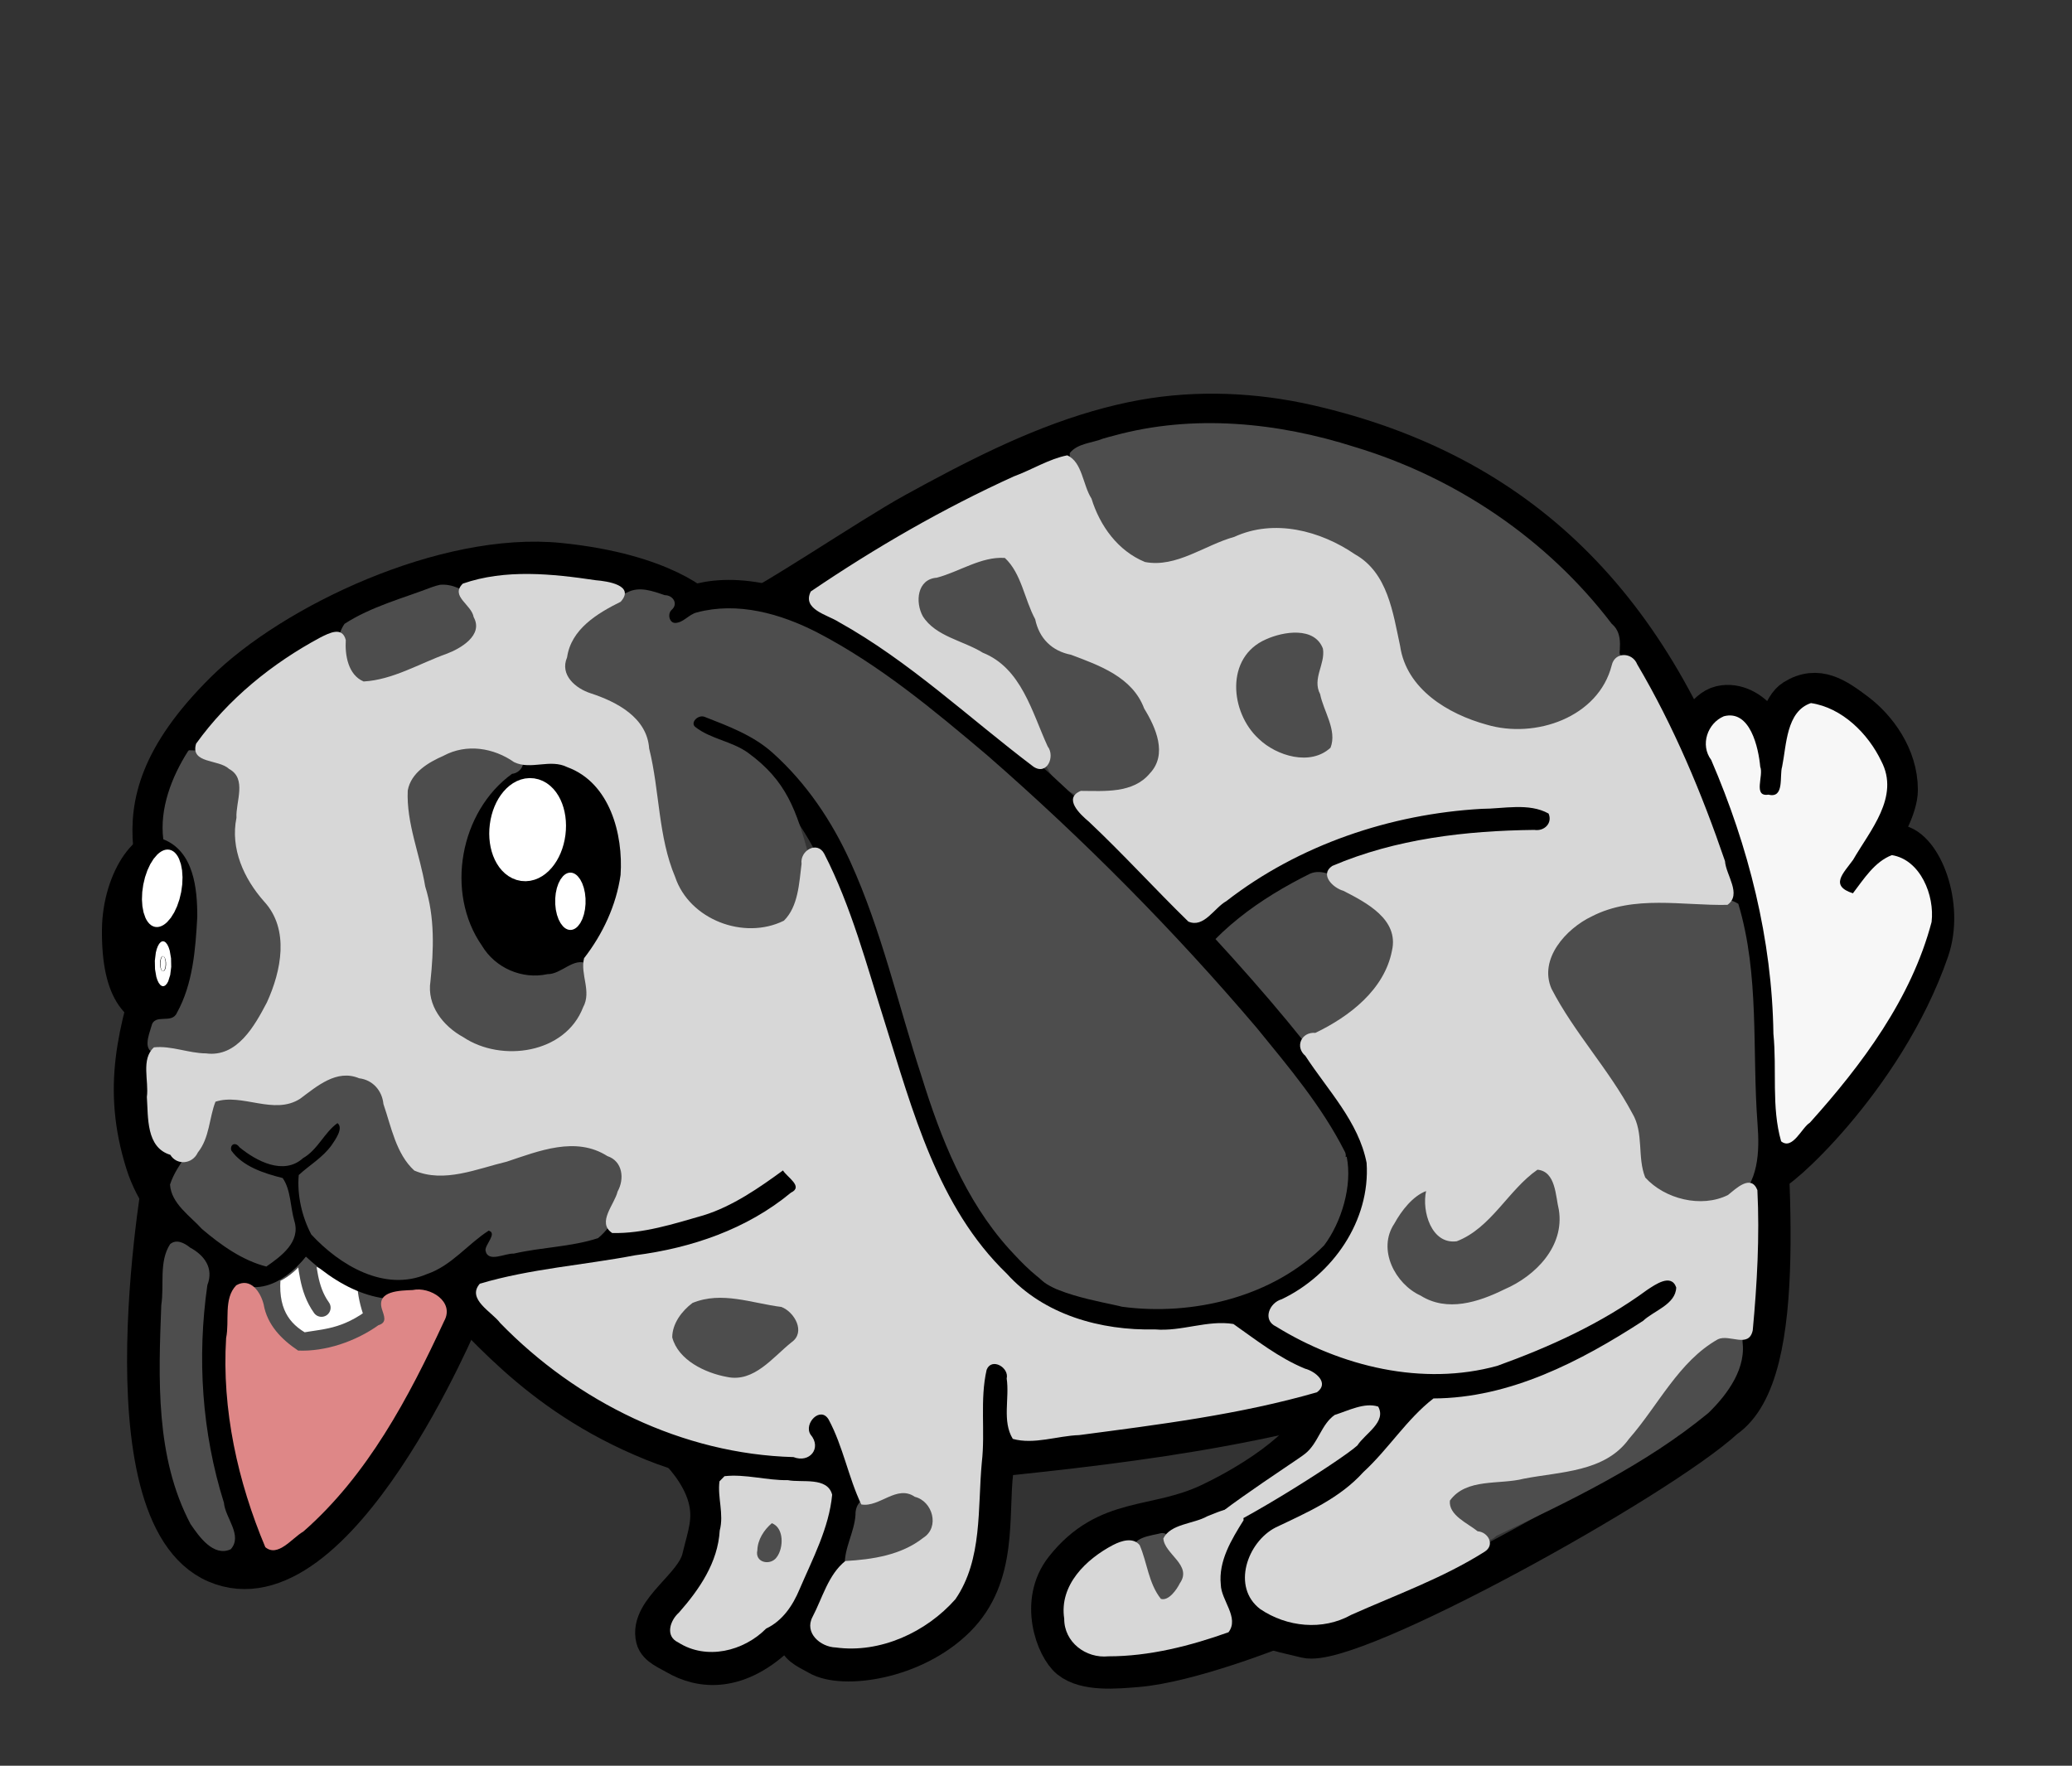 <?xml version="1.0" encoding="UTF-8" standalone="no"?>
<!-- Created with Inkscape (http://www.inkscape.org/) -->

<svg
   xmlns:dc="http://purl.org/dc/elements/1.1/"
   xmlns:cc="http://creativecommons.org/ns#"
   xmlns:rdf="http://www.w3.org/1999/02/22-rdf-syntax-ns#"
   xmlns:svg="http://www.w3.org/2000/svg"
   xmlns="http://www.w3.org/2000/svg"
   xmlns:sodipodi="http://sodipodi.sourceforge.net/DTD/sodipodi-0.dtd"
   xmlns:inkscape="http://www.inkscape.org/namespaces/inkscape"
   width="88"
   height="75"
   id="svg10388"
   version="1.1"
   inkscape:version="0.48.5 r10040"
   sodipodi:docname="bunny-jump7.svg"
   inkscape:export-filename="/home/rhiannon/caveexplorer/lua-cave-gen/assets/bunny-jump7.png"
   inkscape:export-xdpi="90"
   inkscape:export-ydpi="90">
  <rect width="100%" height="100%" fill="#333333" stroke="none"/>
  <defs
     id="defs10390" />
  <sodipodi:namedview
     id="base"
     pagecolor="#ffffff"
     bordercolor="#666666"
     borderopacity="1.0"
     inkscape:pageopacity="0.0"
     inkscape:pageshadow="2"
     inkscape:zoom="4.4921875"
     inkscape:cx="32.871158"
     inkscape:cy="32.070387"
     inkscape:document-units="px"
     inkscape:current-layer="layer1"
     showgrid="false"
     fit-margin-top="0"
     fit-margin-left="0"
     fit-margin-right="0"
     fit-margin-bottom="0"
     inkscape:window-width="1278"
     inkscape:window-height="781"
     inkscape:window-x="0"
     inkscape:window-y="17"
     inkscape:window-maximized="0"
     showguides="true"
     inkscape:guide-bbox="true" />
  <g
     inkscape:label="Layer 1"
     inkscape:groupmode="layer"
     id="layer1"
     transform="translate(-293.883,-149.223)">
    <g
       id="g13005-7"
       transform="matrix(0.92,-0.392,0.392,0.92,-50.215,146.867)">
      <path
         sodipodi:nodetypes="cssssssc"
         inkscape:connector-curvature="0"
         id="path9922-1-0"
         d="m 332.787,172.522 c 0,0 -0.728,-1.987 -4.667,-4.162 -4.267,-2.357 -11.447,-2.058 -15.235,-0.548 -7.28,2.902 -4.671,6.796 -6.9,9.349 -2.183,2.5 -3.704,4.441 -4.032,7.746 -0.25,2.518 1.267,6.174 4.591,7.542 5.665,2.331 8.46,2.409 12.663,3.627 3.316,0.961 5.66,0.948 8.001,0.026"
         style="fill:#ffffff;fill-opacity:0;fill-rule:nonzero;stroke:#000000;stroke-width:1.705;stroke-linecap:butt;stroke-linejoin:miter;stroke-miterlimit:4;stroke-opacity:1;stroke-dasharray:none" />
      <path
         sodipodi:nodetypes="ssss"
         inkscape:connector-curvature="0"
         id="path9924-5-6"
         d="m 308.134,173.357 c 0.705,1.832 -2.316,6.153 -2.825,5.924 -0.899,-0.405 -1.491,-1.367 -0.394,-3.877 0.868,-1.986 2.81,-3.11 3.219,-2.046 z"
         style="fill:#000000;fill-opacity:1;fill-rule:nonzero;stroke:#000000;stroke-width:1.705;stroke-linecap:butt;stroke-linejoin:miter;stroke-miterlimit:4;stroke-opacity:1;stroke-dasharray:none" />
      <path
         inkscape:transform-center-y="0.4997621"
         inkscape:transform-center-x="4.2447684"
         transform="matrix(0.087,0.059,-0.114,0.171,411.645,-28.966)"
         d="m 250.388,1104.543 c 0,2.299 -1.726,4.163 -3.854,4.163 -2.129,0 -3.854,-1.864 -3.854,-4.163 0,-2.299 1.726,-4.163 3.854,-4.163 2.129,0 3.854,1.864 3.854,4.163 z"
         sodipodi:ry="4.1628523"
         sodipodi:rx="3.8544929"
         sodipodi:cy="1104.5435"
         sodipodi:cx="246.53337"
         id="path9926-2-8"
         style="fill:#ffffff;fill-opacity:1;fill-rule:nonzero;stroke:#ffffff;stroke-width:7.897;stroke-linecap:butt;stroke-linejoin:miter;stroke-miterlimit:4;stroke-opacity:1;stroke-dasharray:none"
         sodipodi:type="arc" />
      <path
         inkscape:transform-center-y="0.12830452"
         inkscape:transform-center-x="1.0893764"
         transform="matrix(0.022,0.021,-0.033,0.068,336.977,97.131)"
         d="m 250.388,1104.543 c 0,2.299 -1.726,4.163 -3.854,4.163 -2.129,0 -3.854,-1.864 -3.854,-4.163 0,-2.299 1.726,-4.163 3.854,-4.163 2.129,0 3.854,1.864 3.854,4.163 z"
         sodipodi:ry="4.1628523"
         sodipodi:rx="3.8544929"
         sodipodi:cy="1104.5435"
         sodipodi:cx="246.53337"
         id="path9926-1-7-4"
         style="fill:#ffffff;fill-opacity:1;fill-rule:nonzero;stroke:#ffffff;stroke-width:16.733;stroke-linecap:butt;stroke-linejoin:miter;stroke-miterlimit:4;stroke-opacity:1;stroke-dasharray:none"
         sodipodi:type="arc" />
      <path
         inkscape:connector-curvature="0"
         id="path9946-1-4"
         d="m 324.975,181.718 c -1.238,2.045 -3.444,2.953 -4.927,2.028 -1.484,-0.924 -1.683,-3.331 -0.445,-5.376 1.238,-2.045 3.444,-2.953 4.927,-2.028 1.484,0.924 1.683,3.331 0.445,5.376 z"
         style="fill:#000000;fill-opacity:1;fill-rule:nonzero;stroke:#000000;stroke-width:1.162;stroke-linecap:butt;stroke-linejoin:miter;stroke-miterlimit:4;stroke-opacity:1" />
      <path
         transform="matrix(0.161,0.097,-0.096,0.164,395.112,-26.686)"
         d="m 222.636,1121.195 c 0,4.683 -2.485,8.48 -5.55,8.48 -3.065,0 -5.55,-3.796 -5.55,-8.48 0,-4.683 2.485,-8.48 5.55,-8.48 3.065,0 5.55,3.796 5.55,8.48 z"
         sodipodi:ry="8.4798841"
         sodipodi:rx="5.5504699"
         sodipodi:cy="1121.1949"
         sodipodi:cx="217.08504"
         id="path9949-4-7"
         style="fill:#ffffff;fill-opacity:1;fill-rule:nonzero;stroke:#ffffff;stroke-width:6.149;stroke-linecap:butt;stroke-linejoin:miter;stroke-miterlimit:4;stroke-opacity:1;stroke-dasharray:none"
         sodipodi:type="arc" />
      <path
         inkscape:transform-center-y="1.6386612"
         inkscape:transform-center-x="3.6010486"
         transform="matrix(0.092,0.02,-0.057,0.157,363.184,3.414)"
         d="m 250.388,1104.543 c 0,2.299 -1.726,4.163 -3.854,4.163 -2.129,0 -3.854,-1.864 -3.854,-4.163 0,-2.299 1.726,-4.163 3.854,-4.163 2.129,0 3.854,1.864 3.854,4.163 z"
         sodipodi:ry="4.1628523"
         sodipodi:rx="3.8544929"
         sodipodi:cy="1104.5435"
         sodipodi:cx="246.53337"
         id="path9926-1-4-2-9"
         style="fill:#ffffff;fill-opacity:1;fill-rule:nonzero;stroke:#ffffff;stroke-width:6.197;stroke-linecap:butt;stroke-linejoin:miter;stroke-miterlimit:4;stroke-opacity:1;stroke-dasharray:none"
         sodipodi:type="arc" />
      <path
         sodipodi:nodetypes="cccccc"
         inkscape:connector-curvature="0"
         id="path9973-5-9"
         d="m 304.915,191.171 c -0.875,1.497 -0.651,2.606 0.103,3.528 0.897,0.174 1.769,0.63 3.475,0.173 0.029,-1.149 0.296,-1.628 0.616,-2.384 -0.72,-0.717 -2.106,-0.455 -2.139,-2.181 -0.493,0.521 -1.351,0.963 -2.055,0.864 z"
         style="fill:#ffffff;fill-opacity:1;fill-rule:nonzero;stroke:#4d4d4d;stroke-width:1.162;stroke-linecap:round;stroke-linejoin:miter;stroke-miterlimit:4;stroke-opacity:1;stroke-dasharray:none" />
      <path
         sodipodi:nodetypes="cc"
         inkscape:connector-curvature="0"
         id="path9975-2-2"
         d="m 306.698,191.011 c -0.102,0.627 -0.503,1.492 -0.283,2.484"
         style="fill:#ffffff;fill-opacity:1;fill-rule:nonzero;stroke:#4d4d4d;stroke-width:0.775;stroke-linecap:round;stroke-linejoin:miter;stroke-miterlimit:4;stroke-opacity:1;stroke-dasharray:none" />
      <path
         sodipodi:nodetypes="ccc"
         inkscape:connector-curvature="0"
         id="path9969-4-3"
         d="m 303.784,190.391 c 0.396,1.115 1.848,0.9 3.115,0.024 l 0.466,-2.607"
         style="fill:#ffffff;fill-opacity:0;fill-rule:nonzero;stroke:#000000;stroke-width:1.162;stroke-linecap:round;stroke-linejoin:miter;stroke-miterlimit:4;stroke-opacity:1;stroke-dasharray:none" />
      <path
         sodipodi:nodetypes="cc"
         inkscape:connector-curvature="0"
         id="path9971-3-4"
         d="m 306.936,190.414 c 1.964,5.007 5.147,3.881 7.195,3.022"
         style="fill:#ffffff;fill-opacity:1;fill-rule:nonzero;stroke:#000000;stroke-width:1.162;stroke-linecap:round;stroke-linejoin:miter;stroke-miterlimit:4;stroke-opacity:1;stroke-dasharray:none" />
      <path
         sodipodi:nodetypes="ccc"
         inkscape:connector-curvature="0"
         id="path9977-6-4"
         d="m 305.657,185.826 c 0.241,0.832 0.826,1.306 1.636,1.835 1.083,0.041 2.191,-0.411 2.683,-0.971"
         style="fill:#ffffff;fill-opacity:1;fill-rule:nonzero;stroke:#000000;stroke-width:1.162;stroke-linecap:round;stroke-linejoin:miter;stroke-miterlimit:4;stroke-opacity:1;stroke-dasharray:none" />
      <path
         sodipodi:nodetypes="csc"
         inkscape:connector-curvature="0"
         id="path9981-8-0"
         d="m 302.702,185.267 c 0,0 -8.337,12.573 -4.654,16.45 3.825,4.026 13.745,-5.695 13.745,-5.695"
         style="fill:#ffffff;fill-opacity:0;fill-rule:nonzero;stroke:#000000;stroke-width:1.705;stroke-linecap:round;stroke-linejoin:miter;stroke-miterlimit:4;stroke-opacity:1;stroke-dasharray:none" />
      <path
         sodipodi:nodetypes="cc"
         inkscape:connector-curvature="0"
         id="path9983-5-1"
         d="m 303.307,189.999 c -1.388,2.58 -3.333,4.932 -3.633,11.702"
         style="fill:#ffffff;fill-opacity:0;fill-rule:nonzero;stroke:#000000;stroke-width:1.705;stroke-linecap:round;stroke-linejoin:miter;stroke-miterlimit:4;stroke-opacity:1;stroke-dasharray:none" />
      <path
         sodipodi:nodetypes="cssccsscccsccscc"
         inkscape:connector-curvature="0"
         id="path9985-3-4"
         d="m 311.478,194.373 c 1.006,2.008 1.78,5.952 5.692,9.869 3.428,3.432 8.194,4.782 12.823,6.213 5.982,1.849 13.073,3.953 20.49,4.065 -3.034,-0.2 -6.01,3.442 -9.861,2.84 -1.394,-0.084 -3.832,1.202 -3.22,3.361 0.24,0.848 0.863,1.244 1.989,2.077 1.599,1.183 16.388,-0.332 20.004,-1.62 3.386,-0.672 5.866,-9.244 7.885,-14.35 0.003,-0.008 0.008,-0.015 0.011,-0.022 1.269,-2.549 1.763,-5.586 1.995,-8.41 0.831,-10.131 -2.153,-17.549 -9.599,-22.962 -1.895,-1.378 -4.094,-2.432 -6.377,-2.954 -0.639,-0.146 -1.291,-0.256 -1.941,-0.335 -2.819,-0.344 -5.721,-0.119 -8.549,0.163 -2.129,0.212 -7.419,1.253 -8.438,1.158"
         style="fill:#ffffff;fill-opacity:0;fill-rule:nonzero;stroke:#000000;stroke-width:1.705;stroke-linecap:round;stroke-linejoin:miter;stroke-miterlimit:4;stroke-opacity:1;stroke-dasharray:none" />
      <path
         sodipodi:nodetypes="cssssssc"
         inkscape:connector-curvature="0"
         id="path9989-2-8"
         d="m 323.931,206.384 c 0,0 -0.015,1.775 -0.173,2.902 -0.139,0.988 -1.118,1.519 -1.746,2.364 -0.748,1.006 -2.304,1.539 -2.493,2.712 -0.055,0.341 0.299,0.678 0.531,0.991 0.704,0.95 3.625,1.76 5.989,0.813 2.355,-0.943 2.934,-3.413 3.912,-5.12 0.533,-0.93 1.678,-3.708 1.678,-3.708"
         style="fill:#ffffff;fill-opacity:1;fill-rule:nonzero;stroke:#000000;stroke-width:1.705;stroke-linecap:round;stroke-linejoin:miter;stroke-miterlimit:4;stroke-opacity:1;stroke-dasharray:none" />
      <path
         sodipodi:nodetypes="cssssc"
         inkscape:connector-curvature="0"
         id="path9989-3-1-4"
         d="m 318.025,205.028 c 0,0 0.492,1.171 0.334,2.298 -0.139,0.988 -0.636,1.47 -1.264,2.314 -0.748,1.006 -2.929,1.164 -3.118,2.337 -0.055,0.341 0.299,0.678 0.531,0.991 0.704,0.95 2.071,1.771 4.435,0.825"
         style="fill:#ffffff;fill-opacity:0;fill-rule:nonzero;stroke:#000000;stroke-width:1.705;stroke-linecap:round;stroke-linejoin:miter;stroke-miterlimit:4;stroke-opacity:1;stroke-dasharray:none" />
      <path
         sodipodi:nodetypes="cssssssc"
         inkscape:connector-curvature="0"
         id="path10011-1-8"
         d="m 359.226,215.212 c 0,0 -3.742,0.831 -5.641,0.807 -1.592,-0.02 -3.238,-0.188 -4.709,-0.797 -1.812,-0.75 -3.471,-1.961 -4.8,-3.405 -0.964,-1.047 -1.712,-2.33 -2.176,-3.678 -0.735,-2.137 -1.526,-4.562 -0.869,-6.726 2.343,-7.714 7.279,-8.425 10.563,-8.792 5.396,-0.602 10.515,2.057 10.515,2.057"
         style="fill:#ffffff;fill-opacity:1;fill-rule:nonzero;stroke:#000000;stroke-width:1.705;stroke-linecap:round;stroke-linejoin:miter;stroke-miterlimit:4;stroke-opacity:1;stroke-dasharray:none" />
      <path
         sodipodi:nodetypes="cssssc"
         inkscape:connector-curvature="0"
         id="path10014-9-9"
         d="m 343.416,213.951 c 0.323,1 -2.626,1.863 -5.553,1.976 -2.582,0.1 -4.201,-1.244 -6.763,0.151 -1.567,0.854 -1.641,2.926 -1.289,3.593 0.407,0.772 1.645,1.161 2.471,1.437 2.113,0.706 6.05,0.797 6.05,0.797"
         style="fill:#000000;fill-opacity:0;fill-rule:nonzero;stroke:#000000;stroke-width:1.705;stroke-linecap:round;stroke-linejoin:miter;stroke-miterlimit:4;stroke-opacity:1;stroke-dasharray:none" />
      <path
         sodipodi:nodetypes="csscssscssc"
         inkscape:connector-curvature="0"
         id="path10020-6-8"
         d="m 365.349,212.26 c -0.203,0.331 5.869,-1.594 9.832,-5.978 1.351,-1.494 1.417,-4.111 0.517,-4.649 -0.9,-0.538 -2.875,0.876 -2.875,0.876 0,0 3.238,-1.692 3.8,-3.002 0.562,-1.31 0.189,-2.779 -0.344,-3.705 -0.533,-0.926 -1.034,-1.741 -2.19,-1.564 -1.156,0.177 -2.589,3.448 -2.589,3.448 0,0 1.115,-2.076 0.849,-3.121 -0.147,-0.577 -0.574,-1.177 -1.237,-1.294 -0.663,-0.117 -1.5,0.641 -1.5,0.641"
         style="fill:#000000;fill-opacity:0;fill-rule:nonzero;stroke:#000000;stroke-width:1.705;stroke-linecap:round;stroke-linejoin:miter;stroke-miterlimit:4;stroke-opacity:1;stroke-dasharray:none" />
      <path
         inkscape:connector-curvature="0"
         id="path10024-4-2"
         d="m 330.781,170.941 c -0.297,0.946 -0.562,1.981 -0.415,2.972 0.89,0.776 2.498,0.43 3.161,1.549 0.364,0.633 0.675,1.775 -0.165,2.206 -0.463,0.333 -1.039,0.15 -1.538,0.247 -0.149,0.477 0.405,0.899 0.486,1.362 1.337,3.564 0.492,7.446 -0.438,11.005 -0.919,3.805 -2.297,7.638 -2.006,11.607 0.145,1.81 0.661,3.682 2.045,4.939 2.153,2.055 5.207,3.381 8.214,2.999 1.645,-0.23 3.373,-1.271 3.806,-2.963 0.177,-3.331 -0.501,-6.635 -1.066,-9.904 -1.268,-6.292 -2.77,-12.605 -5.433,-18.463 -0.965,-2.008 -2.184,-4.21 -4.347,-5.082 -0.526,-0.228 -1.31,-0.036 -1.692,-0.504 -0.202,-0.418 0.359,-0.581 0.46,-0.883 -0.204,-0.454 -0.671,-0.79 -1.014,-1.128 l -0.058,0.041 z"
         style="fill:#000000;fill-opacity:0;fill-rule:nonzero;stroke:#502d16;stroke-width:0;stroke-linecap:round;stroke-linejoin:miter;stroke-miterlimit:4;stroke-opacity:1;stroke-dasharray:none" />
      <path
         inkscape:connector-curvature="0"
         id="path10044-6-1"
         d="m 351.433,172.548 c -0.506,-0.005 -1.084,-0.246 -1.553,0.01 -0.3,0.632 -0.249,1.388 -0.361,2.072 -0.135,1.177 0.232,2.398 0.906,3.358 0.828,1.106 2.364,0.97 3.581,0.905 0.858,-0.025 1.744,0.076 2.576,0.255 1.412,0.848 2.786,2.115 3.06,3.81 -0.021,1.262 -0.516,2.463 -0.572,3.718 0.074,1.166 0.802,2.176 1.546,3.025 1.148,1.26 2.848,2.099 4.576,1.846 1.008,-0.117 2.118,-0.513 2.578,-1.498 0.234,-0.57 0.767,-1.165 0.442,-1.799 -1.104,-4.37 -3.65,-8.307 -7.091,-11.182 -2.613,-2.254 -5.766,-3.985 -9.218,-4.455 -0.157,-0.026 -0.314,-0.045 -0.472,-0.064 z"
         style="fill:#4d4d4d;fill-opacity:1;fill-rule:nonzero;stroke:#000000;stroke-width:0;stroke-linecap:round;stroke-linejoin:miter;stroke-miterlimit:4;stroke-opacity:1;stroke-dasharray:none" />
      <path
         inkscape:connector-curvature="0"
         id="path10078-8-8"
         d="m 310.458,169.533 c -1.069,0.734 -2.066,1.768 -2.425,3.025 0.992,0.979 0.51,2.492 0.037,3.596 -0.613,1.246 -1.292,2.555 -2.394,3.412 -0.4,0.378 -0.879,-0.383 -1.224,0.105 -0.257,0.31 -0.791,0.84 -0.232,1.144 1.016,0.762 2.272,1.868 3.641,1.283 1.565,-0.736 2.966,-2.045 3.504,-3.724 0.551,-1.55 -1.074,-3.117 -0.17,-4.608 0.388,-0.884 1.364,-1.72 1.087,-2.769 -0.351,-0.697 -1.075,-1.203 -1.766,-1.491 l -0.059,0.027 z"
         style="fill:#4d4d4d;fill-opacity:1;fill-rule:nonzero;stroke:#000000;stroke-width:0;stroke-linecap:round;stroke-linejoin:miter;stroke-miterlimit:4;stroke-opacity:1;stroke-dasharray:none" />
      <path
         inkscape:connector-curvature="0"
         id="path10080-0-7"
         d="m 320.807,173.569 c -1.138,-0.121 -2.677,0.199 -2.988,1.482 -0.478,1.772 -0.601,3.633 -1.012,5.41 -0.583,1.227 -1.802,2.537 -1.254,3.992 0.732,1.927 2.881,3.312 4.943,2.795 1.138,-0.343 2.341,-1.484 2.033,-2.766 -0.424,-0.5 -1.189,-0.015 -1.732,-0.259 -1.081,-0.203 -1.936,-1.108 -2.085,-2.199 -0.564,-2.698 1.378,-5.614 4.037,-6.217 0.411,0.131 0.88,-0.293 0.532,-0.672 -0.558,-0.891 -1.377,-1.554 -2.473,-1.566 z"
         style="fill:#4d4d4d;fill-opacity:1;fill-rule:nonzero;stroke:#000000;stroke-width:0;stroke-linecap:round;stroke-linejoin:miter;stroke-miterlimit:4;stroke-opacity:1;stroke-dasharray:none" />
      <path
         inkscape:connector-curvature="0"
         id="path10082-0-56"
         d="m 322.747,167.179 c -1.341,-0.048 -2.727,-0.254 -4.048,-0.021 -0.865,0.557 -1.128,1.933 -0.567,2.791 0.706,0.526 1.708,0.331 2.531,0.443 1.125,-0.027 2.562,0.327 3.421,-0.608 0.516,-0.889 -0.044,-2.249 -0.999,-2.562 -0.111,-0.021 -0.224,-0.036 -0.337,-0.042 z"
         style="fill:#4d4d4d;fill-opacity:1;fill-rule:nonzero;stroke:#000000;stroke-width:0;stroke-linecap:round;stroke-linejoin:miter;stroke-miterlimit:4;stroke-opacity:1;stroke-dasharray:none" />
      <path
         inkscape:connector-curvature="0"
         id="path10084-9-6"
         d="m 305.836,183.276 c -0.597,-0.034 -0.749,0.61 -1,1.011 -0.581,0.825 -1.645,1.128 -2.289,1.876 -0.27,0.765 0.264,1.556 0.508,2.265 0.469,0.941 1.056,1.905 1.891,2.541 0.756,-0.156 1.765,-0.389 1.854,-1.326 0.076,-0.616 0.381,-1.258 0.257,-1.86 -0.644,-0.489 -1.374,-1.114 -1.549,-1.935 0.043,-0.266 0.315,-0.276 0.373,0.012 0.428,0.821 1.255,1.848 2.304,1.484 0.715,-0.083 1.261,-0.65 1.928,-0.795 0.164,0.301 -0.366,0.614 -0.592,0.761 -0.554,0.34 -1.216,0.416 -1.786,0.623 -0.403,0.752 -0.569,1.68 -0.5,2.529 0.598,1.675 1.9,3.479 3.859,3.475 1.102,0.084 2.087,-0.493 3.137,-0.669 0.304,0.246 -0.38,0.484 -0.455,0.72 -0.121,0.538 0.725,0.428 1.052,0.595 1.194,0.211 2.347,0.693 3.551,0.798 0.864,-0.249 1.545,-0.969 2.131,-1.626 0.576,-0.582 0.226,-1.448 -0.3,-1.925 -0.962,-1.163 -2.534,-1.335 -3.95,-1.277 -1.161,-0.127 -2.446,-0.227 -3.447,-0.875 -0.723,-0.545 -0.292,-1.58 -0.302,-2.339 -0.035,-0.641 0.36,-1.408 0.026,-1.966 -0.73,-0.715 -1.793,-1.462 -2.836,-0.912 -0.576,0.198 -1.221,0.401 -1.734,-0.05 -0.721,-0.345 -1.336,-0.988 -2.129,-1.137 z"
         style="fill:#4d4d4d;fill-opacity:1;fill-rule:nonzero;stroke:#000000;stroke-width:0;stroke-linecap:round;stroke-linejoin:miter;stroke-miterlimit:4;stroke-opacity:1;stroke-dasharray:none" />
      <path
         inkscape:connector-curvature="0"
         id="path10086-1-1"
         d="m 321.277,199.132 c -0.907,-0.121 -1.895,0.568 -2.084,1.459 0.059,1.554 1.441,2.922 2.951,3.123 0.792,-0.345 1.649,-0.468 2.461,-0.719 0.853,-0.501 0.611,-1.984 -0.25,-2.363 -0.901,-0.294 -1.419,-1.233 -2.399,-1.372 -0.224,-0.057 -0.448,-0.111 -0.679,-0.127 z"
         style="fill:#4d4d4d;fill-opacity:1;fill-rule:nonzero;stroke:#000000;stroke-width:0;stroke-linecap:round;stroke-linejoin:miter;stroke-miterlimit:4;stroke-opacity:1;stroke-dasharray:none" />
      <path
         inkscape:connector-curvature="0"
         id="path10088-6-2"
         d="m 320.499,209.028 c -0.905,0.011 -1.951,1.107 -1.386,1.988 0.466,0.422 1.391,0.304 1.613,-0.344 0.301,-0.465 0.489,-1.466 -0.227,-1.644 z"
         style="fill:#4d4d4d;fill-opacity:1;fill-rule:nonzero;stroke:#000000;stroke-width:0;stroke-linecap:round;stroke-linejoin:miter;stroke-miterlimit:4;stroke-opacity:1;stroke-dasharray:none" />
      <path
         inkscape:connector-curvature="0"
         id="path10090-2-0"
         d="m 325.751,209.932 c -0.64,0.011 -1.617,-0.213 -1.917,0.54 -0.33,0.665 -1.03,1.141 -1.27,1.829 0.438,0.599 1.345,0.538 2.013,0.675 0.969,0.135 2.387,0.01 2.646,-1.153 0.141,-0.88 -0.632,-1.756 -1.472,-1.89 z"
         style="fill:#4d4d4d;fill-opacity:1;fill-rule:nonzero;stroke:#000000;stroke-width:0;stroke-linecap:round;stroke-linejoin:miter;stroke-miterlimit:4;stroke-opacity:1;stroke-dasharray:none" />
      <path
         inkscape:connector-curvature="0"
         id="path10092-0-0"
         d="m 335.475,216.284 c -0.425,-0.059 -1.297,-0.37 -1.387,0.29 -0.083,0.869 -0.552,1.993 0.149,2.712 0.889,0.161 2.151,-0.643 1.794,-1.658 -0.206,-0.408 -0.199,-0.889 -0.418,-1.266 -0.042,-0.032 -0.086,-0.063 -0.138,-0.078 z"
         style="fill:#4d4d4d;fill-opacity:1;fill-rule:nonzero;stroke:#000000;stroke-width:0;stroke-linecap:round;stroke-linejoin:miter;stroke-miterlimit:4;stroke-opacity:1;stroke-dasharray:none" />
      <path
         inkscape:connector-curvature="0"
         id="path10094-9-5"
         d="m 360.347,217.6 c -1.982,0.258 -3.554,1.594 -5.237,2.553 -1.44,0.741 -3.057,-2.1e-4 -4.518,-0.299 -1.073,-0.175 -2.197,-1.032 -3.295,-0.508 -0.701,0.338 -0.53,1.234 -0.123,1.735 0.286,0.553 0.639,1.144 1.36,0.888 3.461,-0.143 6.987,-0.291 10.319,-1.273 1.067,-0.41 2.285,-1.136 2.544,-2.33 0.028,-0.585 -0.519,-0.875 -1.049,-0.767 z"
         style="fill:#4d4d4d;fill-opacity:1;fill-rule:nonzero;stroke:#000000;stroke-width:0;stroke-linecap:round;stroke-linejoin:miter;stroke-miterlimit:4;stroke-opacity:1;stroke-dasharray:none" />
      <path
         inkscape:connector-curvature="0"
         id="path10096-8-6"
         d="m 351.597,206.896 c -1.049,0.115 -2.141,0.647 -2.746,1.539 -0.925,1.653 0.327,3.853 2.092,4.261 1.332,0.345 2.794,0.201 4.08,-0.266 1.404,-0.582 2.051,-2.271 1.911,-3.704 -0.021,-0.566 -0.586,-0.979 -1.114,-0.704 -1.265,0.41 -2.367,1.359 -3.708,1.499 -0.866,-0.101 -0.788,-1.178 -0.467,-1.767 0.157,-0.241 0.612,-0.688 0.117,-0.836 -0.053,-0.018 -0.111,-0.018 -0.167,-0.023 z"
         style="fill:#4d4d4d;fill-opacity:1;fill-rule:nonzero;stroke:#000000;stroke-width:0;stroke-linecap:round;stroke-linejoin:miter;stroke-miterlimit:4;stroke-opacity:1;stroke-dasharray:none" />
      <path
         inkscape:connector-curvature="0"
         id="path10098-3-0"
         d="m 363.321,198.941 c -1.355,-0.045 -3.035,0.278 -3.714,1.599 -0.476,1.273 0.1,2.636 0.281,3.915 0.195,1.405 0.965,2.826 0.56,4.244 -0.25,0.759 -0.925,1.656 -0.294,2.414 0.726,1.005 1.934,1.963 3.238,1.775 1.249,-0.31 1.818,-1.562 2.193,-2.675 1.003,-2.956 2.563,-5.772 2.911,-8.913 -0.371,-0.536 -1.136,-0.756 -1.687,-1.126 -1.093,-0.579 -2.245,-1.104 -3.489,-1.232 z"
         style="fill:#4d4d4d;fill-opacity:1;fill-rule:nonzero;stroke:#000000;stroke-width:0;stroke-linecap:round;stroke-linejoin:miter;stroke-miterlimit:4;stroke-opacity:1;stroke-dasharray:none" />
      <path
         inkscape:connector-curvature="0"
         id="path10100-5-9"
         d="m 352.279,192.992 c -2.36,0.135 -4.831,0.646 -6.77,2.077 -0.558,0.515 -1.354,0.951 -1.6,1.702 0.112,1.935 0.567,3.853 0.803,5.762 -0.006,0.475 0.514,0.559 0.826,0.3 0.428,-0.199 1.171,-0.565 0.775,-1.136 -0.319,-0.682 -0.802,-1.385 -0.52,-2.163 0.123,-0.724 0.84,-1.51 1.616,-1.105 0.913,0.305 1.61,1.083 2.547,1.302 1.835,-0.161 3.962,-0.816 4.818,-2.603 0.458,-1.214 -0.556,-2.361 -1.267,-3.235 -0.329,-0.378 -0.669,-0.889 -1.227,-0.9 z"
         style="fill:#4d4d4d;fill-opacity:1;fill-rule:nonzero;stroke:#000000;stroke-width:0;stroke-linecap:round;stroke-linejoin:miter;stroke-miterlimit:4;stroke-opacity:1;stroke-dasharray:none" />
      <path
         inkscape:connector-curvature="0"
         id="path10102-2-3"
         d="m 354.931,182.746 c -1.241,-0.234 -2.528,0.534 -2.885,1.746 -0.625,1.706 0.303,3.917 2.151,4.335 0.651,0.224 1.54,-0.004 1.629,-0.79 0.299,-0.869 -0.176,-1.983 0.488,-2.697 0.841,-0.384 0.73,-1.559 0.081,-2.071 -0.389,-0.374 -0.951,-0.46 -1.464,-0.522 z"
         style="fill:#4d4d4d;fill-opacity:1;fill-rule:nonzero;stroke:#000000;stroke-width:0;stroke-linecap:round;stroke-linejoin:miter;stroke-miterlimit:4;stroke-opacity:1;stroke-dasharray:none" />
      <path
         inkscape:connector-curvature="0"
         id="path10104-9-70"
         d="m 344.86,175.007 c -0.995,-0.042 -2.021,-0.351 -3.006,-0.144 -1.033,0.513 -1.08,2.07 -0.275,2.813 0.924,1.121 2.341,2.12 2.252,3.747 0.093,1.322 -0.398,2.746 0.166,4 0.8,1.474 3.051,2.103 4.4,1.028 0.933,-1.041 0.614,-2.613 0.305,-3.843 -0.26,-1.525 -2.063,-1.988 -2.598,-3.321 -0.066,-1.077 0.258,-2.183 0.033,-3.27 -0.013,-0.49 -0.291,-1.056 -0.881,-0.961 -0.132,-0.018 -0.263,-0.033 -0.395,-0.05 z"
         style="fill:#4d4d4d;fill-opacity:1;fill-rule:nonzero;stroke:#000000;stroke-width:0;stroke-linecap:round;stroke-linejoin:miter;stroke-miterlimit:4;stroke-opacity:1;stroke-dasharray:none" />
      <path
         inkscape:connector-curvature="0"
         id="path10116-5-21"
         d="m 371.05,193.731 c -0.749,-0.001 -1.409,0.718 -1.218,1.496 0.016,4.006 -0.606,8.023 -2.129,11.737 -0.454,1.457 -1.303,2.822 -1.488,4.33 0.294,0.549 1.032,-0.194 1.436,-0.252 3.013,-1.402 6.035,-3.165 8.093,-5.813 0.567,-0.982 0.605,-2.617 -0.437,-3.275 -0.788,-0.03 -1.496,0.469 -2.158,0.843 -0.793,-0.688 -0.042,-0.939 0.565,-1.305 1.147,-0.865 2.884,-1.678 2.744,-3.388 -0.054,-1.296 -0.646,-2.744 -1.782,-3.438 -1.105,-0.088 -1.653,1.235 -2.184,2.004 -0.263,0.307 -0.43,1.296 -1,0.867 -0.66,-0.167 0.142,-0.828 0.142,-1.225 0.248,-0.77 0.566,-2.417 -0.585,-2.582 z"
         style="fill:#f7f7f7;fill-opacity:1;fill-rule:nonzero;stroke:#000000;stroke-width:0;stroke-linecap:round;stroke-linejoin:miter;stroke-miterlimit:4;stroke-opacity:1;stroke-dasharray:none" />
      <path
         sodipodi:nodetypes="cssssc"
         inkscape:connector-curvature="0"
         id="path9979-6-6-5"
         d="m 331.794,172.366 c 0.31,-0.247 2.22,-0.343 4.412,1.629 5.662,5.093 13.972,28.091 13.035,30.963 -2.004,6.144 -12.28,3.836 -14.578,-0.524 -4.187,-7.942 2.367,-18.272 -2.037,-25.669 -0.415,-0.697 -1.629,-1.778 -1.629,-1.778"
         style="fill:#ffffff;fill-opacity:1;fill-rule:nonzero;stroke:#000000;stroke-width:1.705;stroke-linecap:round;stroke-linejoin:miter;stroke-miterlimit:4;stroke-opacity:1;stroke-dasharray:none" />
      <path
         sodipodi:nodetypes="cssssssssssssscccccccccssscccc"
         inkscape:connector-curvature="0"
         id="path10034-3-6-8"
         d="m 328.839,170.63 c -1.058,0.028 -2.026,0.734 -2.544,1.634 -0.283,0.491 -0.134,1.061 0.162,1.519 0.483,0.748 1.535,1.081 1.721,1.945 0.3,1.39 -0.402,2.497 -0.554,3.669 -0.099,0.766 -0.517,1.474 -0.579,2.24 -0.093,1.146 -0.05,2.443 0.737,3.375 0.764,0.905 1.945,1.544 3.145,1.457 0.828,-0.06 1.952,-1.765 2.052,-2.507 0.271,-1.996 0.379,-3.311 -0.657,-5.045 -0.431,-0.721 -1.24,-1.166 -1.633,-1.891 -0.139,-0.256 0.318,-0.45 0.533,-0.239 0.77,0.756 1.583,1.522 2.053,2.526 0.818,1.745 1.182,3.652 1.228,5.57 0.076,3.217 -0.517,6.385 -0.792,9.573 -0.28,2.72 -0.354,5.542 0.538,8.161 0.296,0.839 0.617,1.711 1.2,2.386 0.417,0.115 0.895,0.004 1.334,0.033 3.884,-0.066 7.769,-0.069 11.651,-0.184 0.272,0.019 0.605,-0.126 0.559,-0.45 -0.145,-2.141 -0.782,-4.211 -1.375,-6.262 -1.615,-5.195 -3.632,-10.263 -6,-15.158 -1.333,-2.65 -2.7,-5.323 -4.596,-7.624 -1.119,-1.343 -2.584,-2.526 -4.371,-2.783 -0.351,-0.051 -0.686,0.175 -1.004,0.056 -0.25,-0.093 -0.169,-0.495 0.07,-0.575 0.37,-0.124 0.293,-0.553 -0.027,-0.688 -0.397,-0.354 -0.836,-0.781 -1.418,-0.732 -0.478,-0.01 -0.956,-0.018 -1.434,-0.007 z"
         style="fill:#4d4d4d;fill-opacity:1;fill-rule:nonzero;stroke:#000000;stroke-width:0;stroke-linecap:round;stroke-linejoin:miter;stroke-miterlimit:4;stroke-opacity:1;stroke-dasharray:none" />
      <path
         sodipodi:nodetypes="cccccccc"
         inkscape:connector-curvature="0"
         id="path10036-7-8-7"
         d="m 341.643,204.692 c -1.758,0.159 -4.974,-1.421 -6.636,-0.774 -0.507,0.805 2.222,2.481 2.699,2.865 2.618,1.559 6.093,2.13 8.923,0.967 1.061,-0.614 2.105,-1.861 2.355,-3.087 -1.578,-0.354 -3.513,0.089 -5.179,-0.006 -0.721,0.007 -1.442,0.019 -2.163,0.035 z"
         style="fill:#4d4d4d;fill-opacity:1;fill-rule:nonzero;stroke:#000000;stroke-width:0;stroke-linecap:round;stroke-linejoin:miter;stroke-miterlimit:4;stroke-opacity:1;stroke-dasharray:none" />
      <path
         transform="translate(293.883,149.223)"
         inkscape:connector-curvature="0"
         id="path12970-5"
         d="m 23.652,18.064 c -2.319,0.207 -4.631,0.87 -6.629,2.082 -0.574,0.688 0.633,0.979 0.867,1.535 0.549,0.681 -0.291,1.396 -0.523,2.031 -0.759,1.103 -0.723,2.506 -0.316,3.727 0.546,1.52 -0.489,3.012 -1.57,3.996 -0.867,0.708 -2.08,1.66 -3.227,0.977 -0.672,-0.29 -1.224,-0.886 -1.934,-1.102 -0.714,0.242 -0.752,1.236 -1.102,1.82 -0.282,0.816 -0.878,1.957 -0.047,2.652 0.076,0.53 0.707,0.737 1.113,0.367 0.706,-0.376 1.016,-1.162 1.535,-1.691 1.187,0.099 2.058,1.518 3.359,1.293 0.866,-0.208 1.927,-0.558 2.645,0.184 0.508,0.291 0.691,0.867 0.52,1.41 -0.072,1.016 -0.338,2.155 0.098,3.113 0.955,0.999 2.484,0.973 3.761,1.192 1.422,0.117 3.123,0.14 4.024,1.457 0.515,0.455 0.296,1.179 -0.191,1.555 -0.328,0.451 -1.341,0.862 -0.902,1.531 1.188,0.543 2.559,0.668 3.852,0.828 1.296,0.138 2.68,-0.156 3.863,-0.43 0.048,0.337 0.542,0.977 -0.055,1 -2.336,0.697 -4.813,0.508 -7.134,-0.146 -2.182,-0.473 -4.324,-1.222 -6.542,-1.475 -0.783,0.379 0.009,1.31 0.141,1.871 1.683,4.364 4.948,8.163 9.228,10.126 0.522,0.514 1.269,0.128 1.041,-0.599 -0.091,-0.545 0.863,-0.956 0.957,-0.289 0.12,1.293 -0.193,2.604 -0.137,3.867 0.657,0.431 1.72,-0.197 2.219,0.594 0.622,0.464 0.478,1.608 -0.355,1.742 -1.148,0.313 -2.359,-0.004 -3.43,-0.391 -0.891,0.245 -1.52,1.074 -2.211,1.637 -0.599,0.485 -0.192,1.309 0.398,1.582 1.634,0.978 3.797,0.91 5.48,0.105 1.731,-1.101 2.379,-3.195 3.313,-4.915 0.648,-1.139 0.957,-2.474 1.726,-3.53 0.401,-0.407 0.925,0.29 0.637,0.676 -0.212,0.822 -0.896,1.588 -0.766,2.461 0.731,0.585 1.79,0.621 2.657,0.957 3.286,0.916 6.606,1.868 10,2.285 0.657,-0.149 0.29,-0.844 -0.07,-1.121 -0.845,-0.857 -1.425,-1.924 -2.055,-2.938 -0.946,-0.598 -2.157,-0.561 -3.155,-1.094 -2.136,-0.851 -4.099,-2.416 -4.861,-4.645 -1.594,-3.756 -0.963,-7.942 -0.58,-11.873 0.242,-2.512 0.617,-5.047 0.439,-7.572 -0.051,-0.637 -0.906,-0.534 -1.055,0.016 -0.416,0.712 -0.838,1.611 -1.637,1.926 -1.894,0.106 -3.673,-1.62 -3.52,-3.516 0.005,-1.872 0.831,-3.621 1.124,-5.458 0.431,-1.244 -0.492,-2.364 -1.366,-3.128 -0.509,-0.44 -0.911,-1.237 -0.324,-1.797 0.628,-1.038 1.915,-1.217 3.02,-1.281 0.849,-0.4 -0.175,-1.024 -0.616,-1.256 -1.6,-0.982 -3.354,-1.953 -5.251,-2.08 -0.712,0.281 -0.005,0.954 -0.133,1.492 0.091,0.872 -1.045,1.011 -1.676,0.979 -1.224,-0.071 -2.534,0.122 -3.695,-0.299 -0.497,-0.513 -0.295,-1.343 -0.008,-1.914 0.099,-0.61 -0.541,-0.549 -0.945,-0.527 z m 2.848,6.672 c 1.101,-0.096 2.078,0.523 2.641,1.426 0.524,0.598 1.465,0.455 1.996,1.082 1.399,1.313 1.075,3.546 0.285,5.098 -0.672,1.113 -1.683,2.017 -2.812,2.645 -0.431,0.57 -0.244,1.42 -0.855,1.902 -1.473,1.521 -4.117,0.798 -5.176,-0.824 -0.61,-0.771 -0.903,-1.853 -0.355,-2.734 0.655,-1.181 1.24,-2.426 1.374,-3.795 0.328,-1.339 0.313,-2.787 0.915,-4.037 0.424,-0.646 1.274,-0.756 1.988,-0.762 z m 0.605,25.527 c 1.35,0.017 2.317,1.002 3.41,1.637 0.432,0.424 0.533,1.391 -0.188,1.547 -0.98,0.269 -2.142,0.96 -3.105,0.281 -0.788,-0.52 -1.625,-1.47 -1.48,-2.457 0.231,-0.537 0.811,-0.872 1.363,-1.008 z"
         style="fill:#d7d7d7;fill-opacity:1;fill-rule:nonzero;stroke:#2a1431;stroke-width:0;stroke-linecap:round;stroke-linejoin:miter;stroke-miterlimit:4;stroke-opacity:1;stroke-dasharray:none" />
      <path
         transform="translate(293.883,149.223)"
         inkscape:connector-curvature="0"
         id="path12972-1"
         d="m 53.449,23.314 c -3.316,0.077 -6.625,0.481 -9.875,1.117 -0.65,0.552 0.262,1.187 0.574,1.645 2.115,2.719 3.498,5.928 5.207,8.906 0.377,0.585 1.03,-0.029 0.895,-0.555 -0.044,-1.599 0.278,-3.494 -0.976,-4.74 -0.554,-0.795 -1.575,-1.417 -1.735,-2.421 -0.071,-0.678 0.391,-1.548 1.187,-1.275 0.974,0.144 2.098,-0.095 2.989,0.361 0.394,0.88 0.073,1.955 0.165,2.898 -0.164,0.812 0.12,1.52 0.807,1.986 0.936,0.894 2.03,1.896 1.964,3.319 0.14,0.932 0.161,2.186 -0.858,2.629 -0.996,0.511 -2.065,-0.068 -2.988,-0.465 -0.827,-0.012 -0.417,0.908 -0.199,1.336 0.802,1.833 1.456,3.718 2.223,5.559 0.494,0.528 1.241,-0.104 1.824,-0.164 3.77,-0.995 7.866,-0.674 11.515,0.644 0.851,0.362 1.95,0.54 2.535,1.298 0.002,0.443 -0.467,0.629 -0.828,0.402 -2.692,-1.11 -5.558,-1.96 -8.496,-1.957 -0.656,0.126 -0.33,0.88 0.023,1.16 0.7,0.843 1.696,2.043 0.902,3.141 -0.946,1.406 -2.771,1.87 -4.363,1.941 -0.528,-0.278 -1.044,0.199 -0.775,0.732 0.3,1.709 0.986,3.46 0.611,5.202 -0.809,2.319 -3.19,3.814 -5.586,3.914 -0.546,-0.07 -1.111,0.489 -0.676,0.973 1.866,2.642 4.732,4.783 7.992,5.219 2.382,0.135 4.786,0.074 7.117,-0.473 0.388,-0.068 1.219,-0.26 1.176,0.387 -0.3,0.657 -1.27,0.537 -1.849,0.754 -3.124,0.545 -6.498,0.803 -9.483,-0.457 -1.377,0.357 -2.611,1.233 -3.965,1.711 -1.37,0.635 -2.873,0.641 -4.352,0.703 -1.349,0.097 -2.72,1.594 -1.961,2.93 0.739,1.148 2.074,1.892 3.457,1.743 2.088,-0.036 4.21,0.09 6.273,-0.247 0.529,-0.091 0.455,-0.714 0.062,-0.914 -0.25,-0.476 -0.877,-1.112 -0.574,-1.66 1.019,-0.62 2.202,0.215 3.246,0.372 1.549,0.329 3.289,1.104 4.789,0.191 1.689,-0.811 3.226,-2.198 5.125,-2.406 0.538,-0.02 1.049,0.884 1.508,0.23 0.941,-1.739 1.833,-3.546 2.516,-5.402 0.018,-0.746 -0.816,-0.411 -1.234,-0.297 -1.261,0.073 -2.535,-0.896 -2.938,-2.062 0.018,-0.936 0.701,-1.76 0.562,-2.734 -0.181,-2.092 -0.928,-4.112 -1.082,-6.203 -0.008,-1.383 1.575,-2.107 2.781,-2.156 2.012,-0.145 3.72,1.096 5.49,1.808 0.75,-0.165 0.435,-1.189 0.633,-1.752 0.223,-3.04 0.243,-6.124 -0.154,-9.149 0.017,-0.555 -0.659,-0.873 -1.008,-0.391 -1.388,1.822 -4.222,1.615 -5.879,0.242 -1.332,-1.057 -2.546,-2.725 -2.07,-4.518 0.272,-1.417 0.736,-3.066 -0.238,-4.33 -0.962,-1.506 -2.563,-2.744 -4.426,-2.691 -1.286,-0.174 -2.782,0.252 -3.906,-0.504 -0.872,-0.882 -1.161,-2.16 -1.035,-3.371 -0.115,-0.669 0.252,-1.584 -0.228,-2.092 -0.762,-0.163 -1.623,-0.026 -2.412,-0.065 z m 7.117,10.566 c 0.807,-0.019 2.111,0.303 2.066,1.312 -0.156,0.646 -0.927,0.987 -0.867,1.73 -0.153,0.727 0.071,1.693 -0.484,2.266 -1.09,0.393 -2.244,-0.569 -2.656,-1.535 -0.692,-1.514 0.039,-3.764 1.941,-3.773 z m -2.934,24.223 c -0.505,0.707 -0.69,2.183 0.363,2.473 1.568,0.054 2.866,-1.147 4.344,-1.453 0.691,0.375 0.265,1.327 0.168,1.922 -0.377,1.519 -2.006,2.199 -3.453,2.203 -1.222,0.068 -2.613,-0.054 -3.375,-1.148 -0.804,-0.88 -0.935,-2.534 0.172,-3.254 0.495,-0.389 1.179,-0.768 1.781,-0.742 z"
         style="fill:#d7d7d7;fill-opacity:1;fill-rule:nonzero;stroke:#2a1431;stroke-width:0;stroke-linecap:round;stroke-linejoin:miter;stroke-miterlimit:4;stroke-opacity:1;stroke-dasharray:none" />
      <path
         transform="translate(293.883,149.223)"
         inkscape:connector-curvature="0"
         id="path12974-2"
         d="m 39.519,66.721 c -1.3,0.104 -2.787,0.668 -3.145,2.066 -0.398,0.917 0.18,1.921 1.098,2.207 1.598,0.683 3.381,0.958 5.095,1.059 0.675,-0.382 0.243,-1.376 0.491,-1.988 0.297,-0.968 1.178,-1.59 1.965,-2.141 0.298,-0.835 -0.857,-0.73 -1.351,-0.756 -0.673,0.074 -1.563,-0.32 -2.089,0.135 -0.221,0.635 0.698,1.527 -0.099,2.024 -0.239,0.205 -0.741,0.515 -1.004,0.297 -0.224,-0.823 0.071,-1.648 0.066,-2.453 -0.122,-0.434 -0.654,-0.478 -1.027,-0.449 z"
         style="fill:#d7d7d7;fill-opacity:1;fill-rule:nonzero;stroke:#2a1431;stroke-width:0;stroke-linecap:round;stroke-linejoin:miter;stroke-miterlimit:4;stroke-opacity:1;stroke-dasharray:none" />
      <path
         sodipodi:nodetypes="cccccc"
         transform="translate(293.883,149.223)"
         inkscape:connector-curvature="0"
         id="path12978-4"
         d="m 50.336,65.33 c -0.687,0.14 -1.112,0.834 -1.805,1.023 -0.453,0.139 -6.155,1.073 -5.59,1.52 0.933,0.312 6.898,-0.662 7.77,-0.973 0.503,-0.34 1.537,-0.426 1.461,-1.172 -0.462,-0.403 -1.238,-0.338 -1.836,-0.398 z"
         style="fill:#d7d7d7;fill-opacity:1;fill-rule:nonzero;stroke:#2a1431;stroke-width:0;stroke-linecap:round;stroke-linejoin:miter;stroke-miterlimit:4;stroke-opacity:1;stroke-dasharray:none" />
      <path
         transform="translate(293.883,149.223)"
         inkscape:connector-curvature="0"
         id="path12980-52"
         d="m 25.191,57.682 c -0.35,0.591 -0.364,1.356 -0.809,1.926 -0.605,1.219 -1.771,1.959 -2.957,2.527 -0.481,0.16 -0.947,0.688 -0.527,1.156 0.801,1.174 2.411,1.434 3.664,0.922 0.768,-0.031 1.419,-0.451 1.965,-0.984 1.016,-0.972 2.169,-1.902 2.844,-3.148 0.116,-0.791 -0.986,-0.963 -1.49,-1.307 -0.824,-0.333 -1.56,-0.957 -2.408,-1.209 -0.094,0.039 -0.188,0.078 -0.281,0.117 z m 1.348,2.508 c 0.406,0.382 0.054,1.167 -0.375,1.41 -0.383,0.24 -0.961,-0.147 -0.641,-0.594 0.188,-0.409 0.6,-0.687 1.016,-0.816 z"
         style="fill:#d7d7d7;fill-opacity:1;fill-rule:nonzero;stroke:#2a1431;stroke-width:0;stroke-linecap:round;stroke-linejoin:miter;stroke-miterlimit:4;stroke-opacity:1;stroke-dasharray:none" />
      <path
         transform="translate(293.883,149.223)"
         inkscape:connector-curvature="0"
         id="path12982-5"
         d="m 7.672,39.271 c -0.732,0.495 -0.904,1.508 -1.355,2.23 -1.329,2.82 -2.77,5.839 -2.504,9.043 0.126,0.637 0.346,1.676 1.152,1.656 0.71,-0.336 0.304,-1.32 0.508,-1.93 0.306,-3.113 1.358,-6.11 2.975,-8.779 0.542,-0.553 0.382,-1.217 -0.049,-1.756 -0.14,-0.266 -0.384,-0.575 -0.727,-0.465 z"
         style="fill:#4d4d4d;fill-opacity:1;fill-rule:nonzero;stroke:#2a1431;stroke-width:0;stroke-linecap:round;stroke-linejoin:miter;stroke-miterlimit:4;stroke-opacity:1;stroke-dasharray:none" />
      <path
         transform="translate(293.883,149.223)"
         inkscape:connector-curvature="0"
         id="path12984-6"
         d="m 9.574,41.978 c -0.729,0.306 -0.851,1.286 -1.272,1.889 -1.364,2.724 -1.938,5.807 -1.952,8.828 0.318,0.623 1.206,0.083 1.746,0.022 3.449,-1.13 6.35,-3.483 9.005,-5.879 0.747,-0.582 0.026,-1.594 -0.711,-1.738 -0.484,-0.179 -1.435,-0.59 -1.52,0.234 -0.033,0.286 8.08e-4,0.616 -0.406,0.57 -1.174,0.258 -2.521,0.15 -3.558,-0.345 -0.464,-0.71 -0.781,-1.517 -0.579,-2.378 0.086,-0.531 -0.055,-1.288 -0.754,-1.203 z"
         style="fill:#de8787;fill-opacity:1;fill-rule:nonzero;stroke:#2a1431;stroke-width:0;stroke-linecap:round;stroke-linejoin:miter;stroke-miterlimit:4;stroke-opacity:1;stroke-dasharray:none" />
    </g>
  </g>
</svg>

